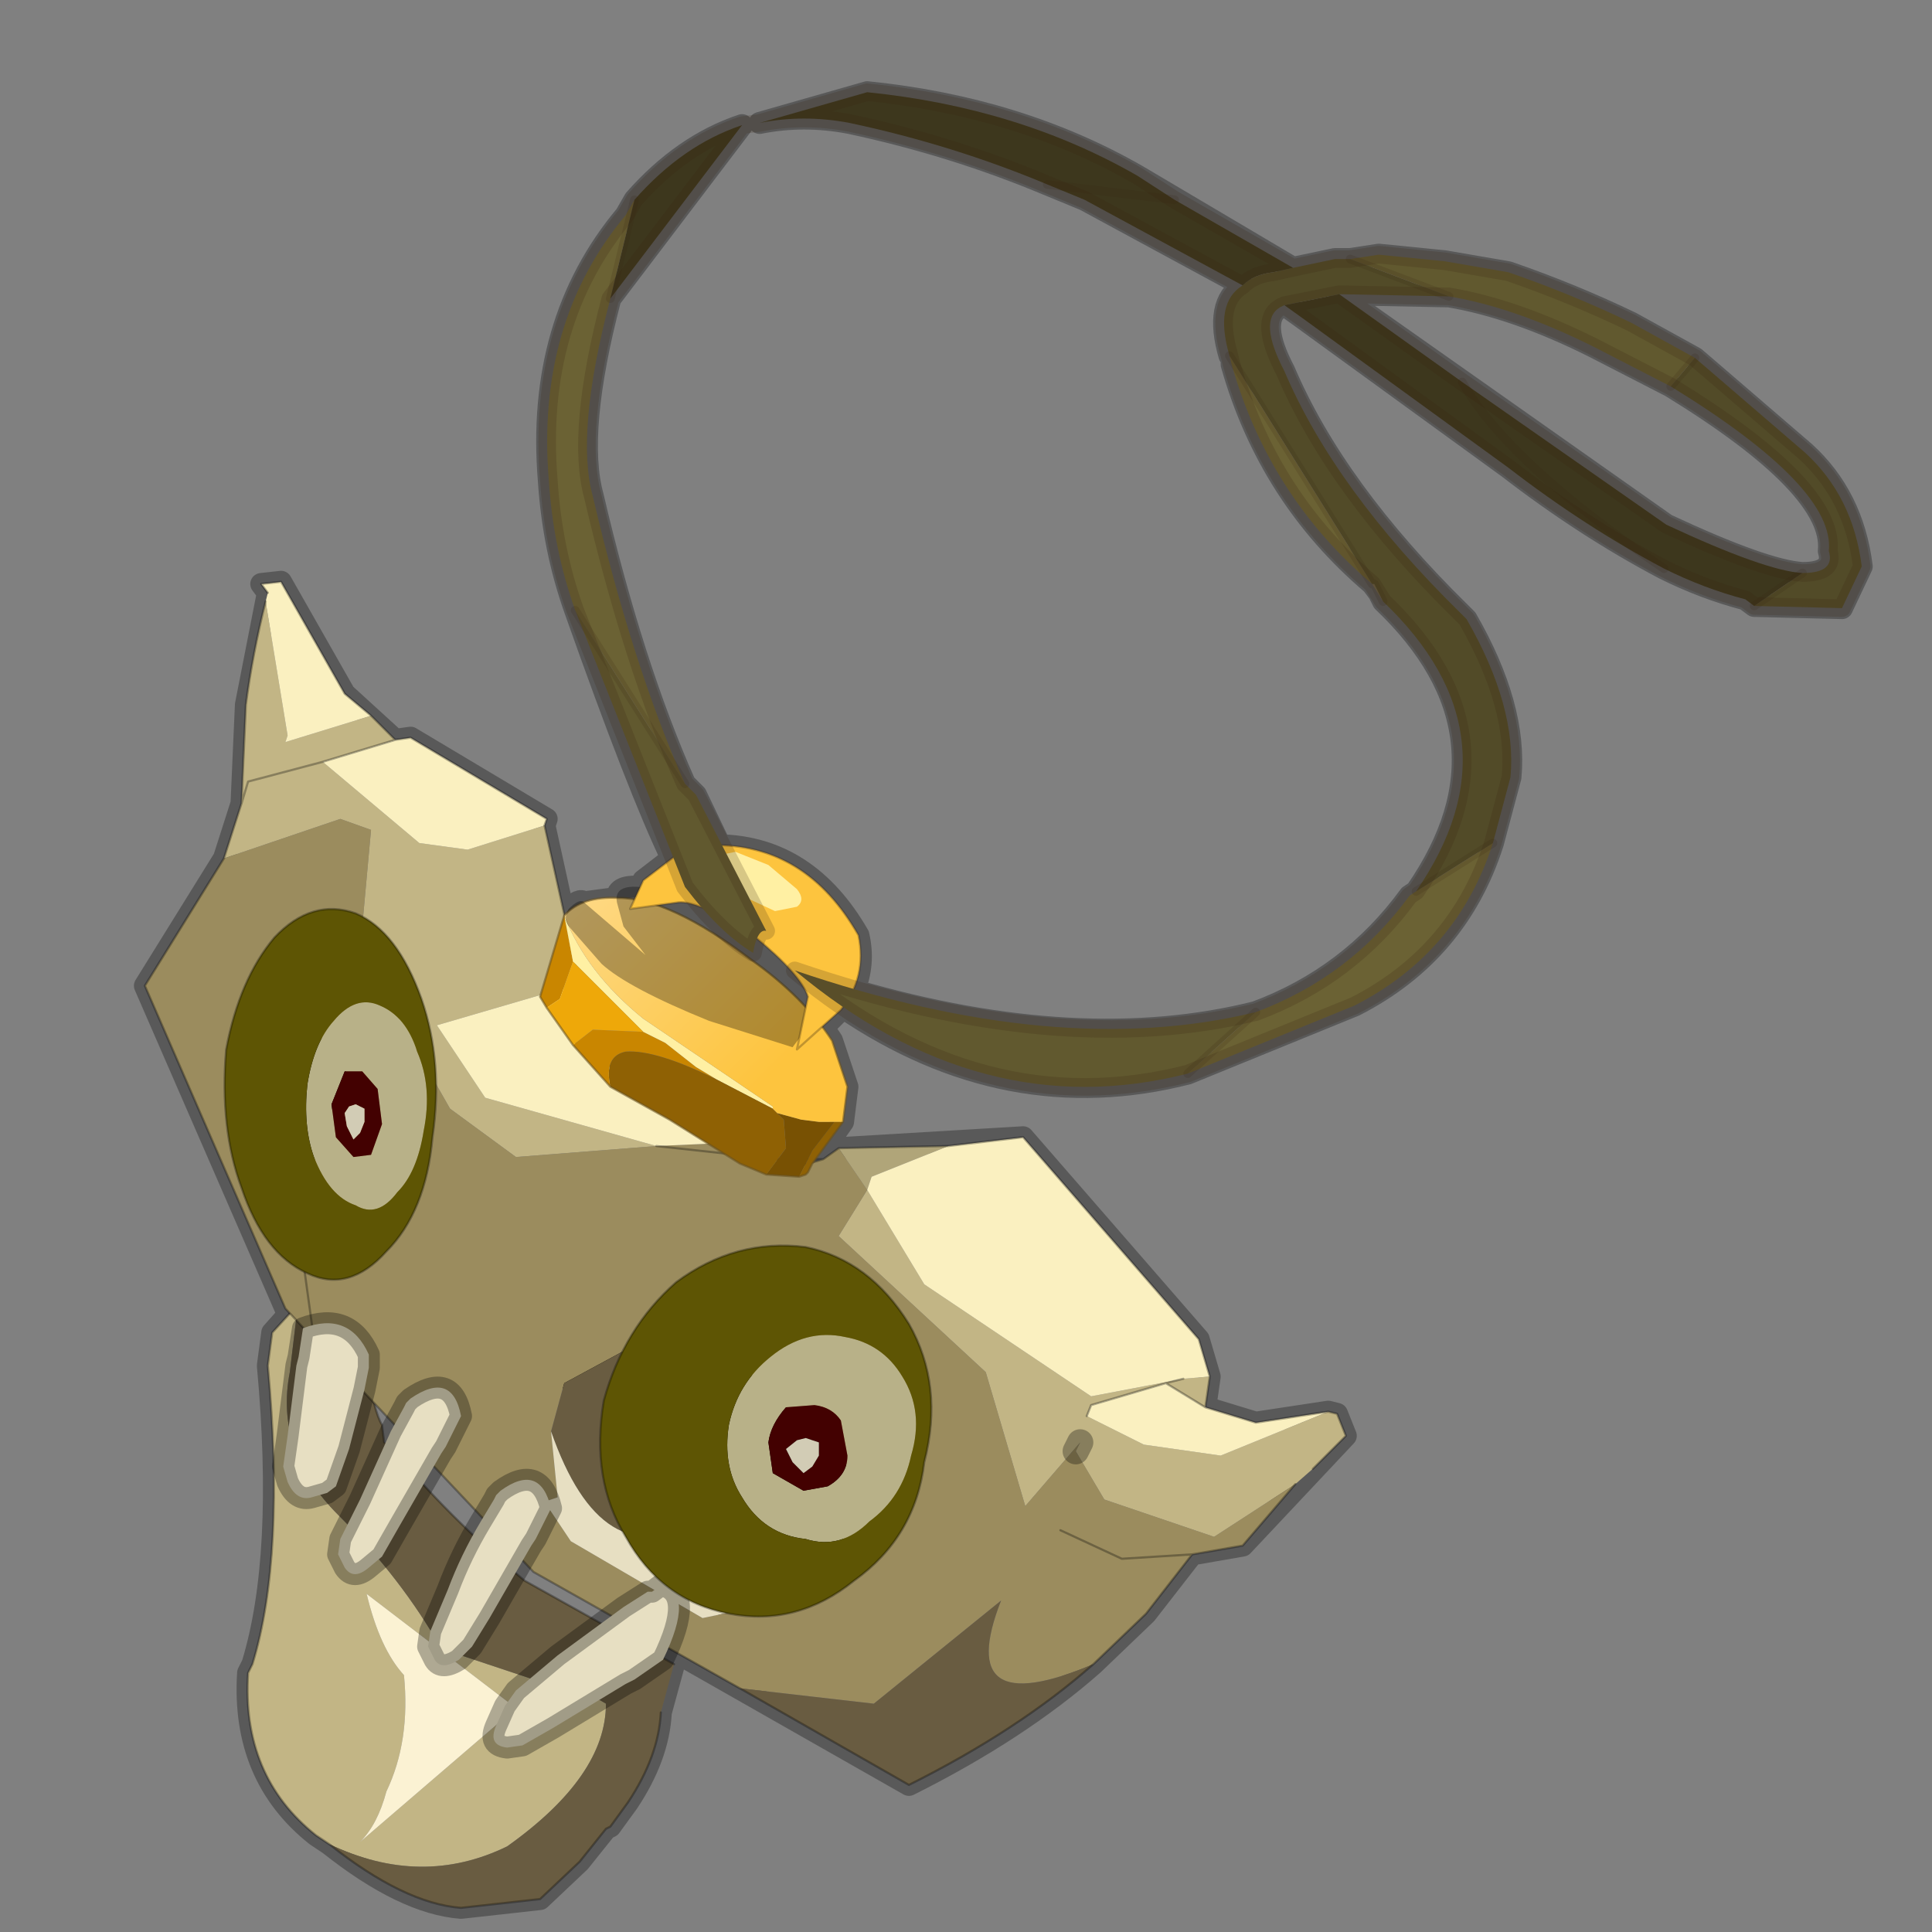 <?xml version="1.0" encoding="UTF-8" standalone="no"?>
<svg xmlns:xlink="http://www.w3.org/1999/xlink" height="440.0px" width="440.0px" xmlns="http://www.w3.org/2000/svg">
  <rect width="100%" height="100%" fill="#808080" stroke="none"/>
  <g transform="matrix(10.0, 0.0, 0.0, 10.0, 0.0, 0.0)">
    <use height="44.0" transform="matrix(1.0, 0.0, 0.0, 1.0, 0.0, 0.0)" width="44.0" xlink:href="#shape0"/>
  </g>
  <defs>
    <g id="shape0" transform="matrix(1.0, 0.0, 0.0, 1.0, 0.0, 0.0)">
      <path d="M44.0 44.0 L0.0 44.0 0.0 0.0 44.0 0.0 44.0 44.0" fill="#43adca" fill-opacity="0.0" fill-rule="evenodd" stroke="none"/>
      <path d="M42.4 12.9 Q42.2 11.3 41.1 10.3 L38.95 8.45 38.6 8.15 37.15 7.35 Q35.8 6.7 34.35 6.2 L32.9 5.95 31.4 5.8 30.75 5.9 30.4 5.9 29.45 6.1 25.9 4.0 Q23.2 2.45 19.75 2.1 L17.3 2.8 Q18.3 2.6 19.35 2.8 21.7 3.3 23.85 4.2 L24.7 4.55 28.3 6.5 Q27.65 6.9 28.0 8.1 L28.05 8.15 28.05 8.3 Q28.9 11.3 31.25 13.3 L31.4 13.5 31.5 13.7 Q34.7 16.75 32.25 20.3 L32.1 20.4 Q30.75 22.25 28.6 23.05 24.6 24.05 19.45 22.55 19.7 21.95 19.55 21.3 18.4 19.3 16.4 19.25 L15.85 18.1 15.6 17.85 Q14.4 15.15 13.5 11.3 13.1 9.85 13.9 6.8 L16.9 2.85 Q15.55 3.3 14.45 4.55 L14.25 4.9 Q12.2 7.35 12.5 10.95 12.6 12.5 13.1 13.9 14.55 18.0 15.3 19.55 L14.65 20.05 14.6 20.2 Q14.05 20.15 14.05 20.45 L13.3 20.55 Q13.2 20.45 12.95 20.7 L12.9 20.8 12.85 20.85 12.4 18.8 12.45 18.65 9.35 16.8 9.0 16.85 7.85 15.8 6.4 13.25 5.95 13.3 6.1 13.5 5.6 16.05 5.5 18.3 5.1 19.55 3.3 22.45 6.5 29.8 6.6 29.9 6.2 30.35 6.1 31.1 Q6.5 35.45 5.75 37.9 L5.65 38.1 Q5.5 40.45 7.2 41.8 L7.5 42.0 Q9.2 43.35 10.5 43.45 L12.3 43.25 13.2 42.4 13.8 41.65 13.9 41.6 14.3 41.05 Q15.0 40.0 15.05 39.0 L15.35 37.9 15.15 37.8 15.25 37.55 20.7 40.65 Q23.2 39.4 24.9 37.9 L26.1 36.75 27.15 35.4 28.3 35.2 30.65 32.7 30.45 32.2 30.25 32.15 28.6 32.4 27.45 32.05 27.55 31.35 27.3 30.5 23.3 25.9 19.1 26.15 18.75 26.4 18.55 26.5 18.6 26.4 19.2 25.55 19.3 24.75 18.95 23.7 18.75 23.4 19.15 23.0 19.2 22.95 Q22.95 25.5 27.05 24.45 L30.85 22.9 Q33.2 21.7 34.0 19.2 L34.4 17.7 Q34.55 16.1 33.4 14.1 L33.25 13.95 Q30.4 11.15 29.25 8.45 28.65 7.3 29.15 7.0 L29.25 6.95 29.6 7.2 34.35 10.65 Q36.1 12.0 37.9 12.95 38.8 13.4 39.75 13.65 L39.95 13.8 41.95 13.85 42.4 12.9 M41.05 13.05 Q40.2 13.0 37.95 11.95 L30.5 6.7 33.0 6.75 Q34.5 7.0 36.3 7.9 L38.05 8.8 Q41.8 11.1 41.65 12.55 41.8 13.05 41.05 13.05" fill="none" stroke="#000000" stroke-linecap="round" stroke-linejoin="round" stroke-opacity="0.302" stroke-width="0.5"/>
      <path d="M5.55 23.8 Q4.95 28.2 8.6 28.3 10.8 25.75 8.9 23.45 6.6 21.75 5.55 23.8 M21.35 35.15 L22.45 31.3 Q18.1 26.8 11.85 29.8 L15.05 35.8 Q18.75 39.15 21.35 35.15" fill="#000000" fill-rule="evenodd" stroke="none"/>
      <path d="M7.8 27.55 L7.65 27.6 7.6 27.5 7.15 28.45 7.8 27.55" fill="#914f33" fill-rule="evenodd" stroke="none"/>
      <path d="M6.75 29.75 L6.2 30.35 6.1 31.1 Q6.5 35.45 5.75 37.9 L5.65 38.1 Q5.5 40.45 7.2 41.8 L7.5 42.0 Q9.6 43.0 11.55 42.05 13.8 40.45 13.8 38.8 L13.2 38.45 13.0 38.4 12.3 38.3 10.05 37.55 Q9.15 35.95 7.7 34.5 6.25 33.05 6.6 31.25 L6.75 30.0 6.75 29.75 M6.85 30.9 L6.85 31.25 6.95 31.05 6.85 30.9 M9.2 38.15 Q8.65 37.55 8.35 36.3 L11.75 38.9 8.2 41.95 Q8.6 41.55 8.8 40.8 9.35 39.65 9.2 38.15" fill="#c2b585" fill-rule="evenodd" stroke="none"/>
      <path d="M9.2 38.15 Q9.35 39.65 8.8 40.8 8.6 41.55 8.2 41.95 L11.75 38.9 8.35 36.3 Q8.65 37.55 9.2 38.15" fill="#fbf2d3" fill-rule="evenodd" stroke="none"/>
      <path d="M7.15 28.45 L6.6 29.7 Q6.85 29.6 6.75 29.75 L6.75 30.0 6.6 31.25 Q6.25 33.05 7.7 34.5 9.15 35.95 10.05 37.55 L12.3 38.3 13.0 38.4 13.2 38.45 13.8 38.8 Q13.8 40.45 11.55 42.05 9.6 43.0 7.5 42.0 9.2 43.35 10.5 43.45 L12.3 43.25 13.2 42.4 13.8 41.65 13.9 41.6 14.3 41.05 Q15.0 40.0 15.05 39.0 L15.35 37.9 11.95 36.0 Q10.2 34.55 8.85 32.9 L8.75 32.85 8.7 32.45 Q8.35 31.9 7.8 27.55 L7.15 28.45 M6.85 30.9 L6.95 31.05 6.85 31.25 6.85 30.9" fill="#695c41" fill-rule="evenodd" stroke="none"/>
      <path d="M7.15 28.45 L6.6 29.7 Q6.85 29.6 6.75 29.75 L6.2 30.35 6.1 31.1 Q6.5 35.45 5.75 37.9 L5.65 38.1 Q5.5 40.45 7.2 41.8 L7.5 42.0 Q9.2 43.35 10.5 43.45 L12.3 43.25 13.2 42.4 13.8 41.65 13.9 41.6 14.3 41.05 Q15.0 40.0 15.05 39.0 M15.35 37.9 L11.95 36.0 Q10.2 34.55 8.85 32.9 M8.75 32.85 L8.7 32.45 Q8.35 31.9 7.8 27.55" fill="none" stroke="#000000" stroke-linecap="round" stroke-linejoin="round" stroke-opacity="0.302" stroke-width="0.05"/>
      <path d="M8.45 16.3 L6.5 16.9 6.55 16.75 6.05 13.7 Q5.75 14.9 5.6 16.05 L5.5 18.3 5.65 17.8 7.35 17.35 5.65 17.8 5.5 18.3 5.1 19.55 7.75 18.65 8.45 18.9 8.2 21.65 10.25 25.25 11.75 26.35 14.95 26.1 11.05 25.0 9.95 23.35 13.2 22.4 12.4 18.8 10.65 19.35 9.55 19.2 7.35 17.35 9.0 16.85 8.45 16.3 M19.75 27.1 L19.1 28.15 22.45 31.25 23.35 34.3 24.6 32.85 24.5 33.05 25.15 34.15 27.65 35.0 29.5 33.8 29.9 33.45 30.65 32.7 30.45 32.2 30.25 32.15 27.8 33.15 26.05 32.9 24.75 32.25 24.85 32.0 26.55 31.5 27.45 32.05 27.55 31.35 26.95 31.4 24.85 31.8 21.05 29.25 19.75 27.1 M26.95 31.4 L26.55 31.5 26.95 31.4" fill="#c2b585" fill-rule="evenodd" stroke="none"/>
      <path d="M19.1 26.15 L19.75 27.1 19.85 26.8 21.6 26.1 19.1 26.15" fill="#b0a579" fill-rule="evenodd" stroke="none"/>
      <path d="M14.95 26.1 L11.75 26.35 10.25 25.25 8.2 21.65 8.45 18.9 7.75 18.65 5.1 19.55 3.3 22.45 6.5 29.8 7.15 30.5 6.95 29.05 6.75 27.6 6.95 29.05 7.15 30.5 12.15 35.8 16.85 38.45 19.9 38.8 22.8 36.45 Q21.7 39.25 24.9 37.9 L26.1 36.75 27.15 35.4 28.3 35.2 29.5 33.8 27.65 35.0 25.15 34.15 24.5 33.05 24.6 32.85 23.35 34.3 22.45 31.25 19.1 28.15 19.75 27.1 19.1 26.15 18.75 26.4 17.9 26.65 17.7 26.4 14.95 26.1 17.7 26.4 17.15 26.0 14.95 26.1 M24.15 34.85 L25.55 35.5 27.15 35.4 25.55 35.5 24.15 34.85 M7.15 23.45 L7.9 24.3 6.75 27.6 6.15 24.75 7.15 23.45 M16.9 31.1 L19.75 33.8 18.65 36.3 16.0 36.85 13.0 35.1 12.4 34.2 12.7 34.1 12.55 32.6 12.85 31.5 14.7 30.5 14.9 30.5 16.9 31.1" fill="#9b8c5e" fill-rule="evenodd" stroke="none"/>
      <path d="M8.45 16.3 L7.85 15.8 6.4 13.25 5.95 13.3 6.1 13.5 6.05 13.7 6.55 16.75 6.5 16.9 8.45 16.3 M9.0 16.85 L7.35 17.35 9.55 19.2 10.65 19.35 12.4 18.8 12.45 18.65 9.35 16.8 9.0 16.85 M13.2 22.4 L9.95 23.35 11.05 25.0 14.95 26.1 17.15 26.0 15.75 25.55 13.1 23.75 13.2 22.4 M21.6 26.1 L19.85 26.8 19.75 27.1 21.05 29.25 24.85 31.8 26.95 31.4 27.55 31.35 27.3 30.5 23.3 25.9 21.6 26.1 M27.45 32.05 L26.55 31.5 24.85 32.0 24.75 32.25 26.05 32.9 27.8 33.15 30.25 32.15 28.6 32.4 27.45 32.05" fill="#faf0c0" fill-rule="evenodd" stroke="none"/>
      <path d="M15.85 34.65 L14.75 33.55 15.0 32.1 16.9 31.1 14.9 30.5 14.7 30.5 12.85 31.5 12.55 32.6 Q13.7 35.9 15.85 34.65 M24.9 37.9 Q21.7 39.25 22.8 36.45 L19.9 38.8 16.85 38.45 20.7 40.65 Q23.2 39.4 24.9 37.9" fill="#695c41" fill-rule="evenodd" stroke="none"/>
      <path d="M18.65 36.3 L16.9 35.8 15.85 34.65 Q13.7 35.9 12.55 32.6 L12.7 34.1 12.4 34.2 13.0 35.1 16.0 36.85 18.65 36.3" fill="#e7dfc2" fill-rule="evenodd" stroke="none"/>
      <path d="M24.6 32.85 L24.5 33.05" fill="none" stroke="#000000" stroke-linecap="round" stroke-linejoin="round" stroke-opacity="0.302" stroke-width="0.6"/>
      <path d="M6.1 13.5 L5.95 13.3 6.4 13.25 7.85 15.8 8.45 16.3 9.0 16.85 7.35 17.35 5.65 17.8 5.5 18.3 5.6 16.05 Q5.75 14.9 6.05 13.7 M9.0 16.85 L9.35 16.8 12.45 18.65 12.4 18.8 13.2 22.4 13.1 23.75 15.75 25.55 17.15 26.0 17.7 26.4 17.9 26.65 18.75 26.4 19.1 26.15 21.6 26.1 23.3 25.9 27.3 30.5 27.55 31.35 27.45 32.05 26.55 31.5 26.95 31.4 M5.1 19.55 L5.5 18.3 M14.95 26.1 L17.7 26.4 18.75 26.4 M29.5 33.8 L28.3 35.2 27.15 35.4 25.55 35.5 24.15 34.85 M7.15 23.45 L7.9 24.3 6.75 27.6 6.15 24.75 7.15 23.45 M6.75 27.6 L6.95 29.05 7.15 30.5 6.5 29.8 3.3 22.45 5.1 19.55 M26.55 31.5 L24.85 32.0 24.75 32.25 M30.25 32.15 L30.45 32.2 30.65 32.7 29.9 33.45 M16.9 31.1 L19.75 33.8 18.65 36.3 16.9 35.8 M15.85 34.65 L14.75 33.55 15.0 32.1 16.9 31.1 14.9 30.5 14.7 30.5 M27.15 35.4 L26.1 36.75 24.9 37.9 Q23.2 39.4 20.7 40.65 L16.85 38.45 12.15 35.8 7.15 30.5 M30.25 32.15 L28.6 32.4 27.45 32.05" fill="none" stroke="#000000" stroke-linecap="round" stroke-linejoin="round" stroke-opacity="0.302" stroke-width="0.05"/>
      <path d="M9.25 31.95 L9.2 32.05 8.9 32.6 8.2 34.15 7.75 35.05 7.7 35.4 7.85 35.7 Q8.05 36.0 8.4 35.7 L8.7 35.45 9.1 34.75 10.05 33.1 10.15 32.95 10.5 32.25 Q10.3 31.2 9.35 31.85 L9.25 31.95" fill="#e7dfc2" fill-rule="evenodd" stroke="none"/>
      <path d="M9.25 31.95 L9.35 31.85 Q10.3 31.2 10.5 32.25 L10.15 32.95 10.05 33.1 9.1 34.75 8.7 35.45 8.4 35.7 Q8.05 36.0 7.85 35.7 L7.7 35.4 7.75 35.05 8.2 34.15 8.9 32.6 9.2 32.05 9.25 31.95 Z" fill="none" stroke="#000000" stroke-linecap="round" stroke-linejoin="round" stroke-opacity="0.302" stroke-width="0.5"/>
      <path d="M8.4 30.85 Q7.95 29.85 6.9 30.25 L6.8 30.9 6.75 31.1 6.55 32.7 6.45 33.4 6.55 33.75 Q6.75 34.2 7.1 34.1 L7.45 34.0 7.65 33.85 7.95 33.0 8.3 31.65 8.4 31.15 8.4 31.0 8.4 30.85" fill="#e7dfc2" fill-rule="evenodd" stroke="none"/>
      <path d="M8.4 30.85 Q7.95 29.85 6.9 30.25 L6.8 30.9 6.75 31.1 6.55 32.7 6.45 33.4 6.55 33.75 Q6.75 34.2 7.1 34.1 L7.45 34.0 7.65 33.85 7.95 33.0 8.3 31.65 8.4 31.15 8.4 31.0 8.4 30.85 Z" fill="none" stroke="#000000" stroke-linecap="round" stroke-linejoin="round" stroke-opacity="0.302" stroke-width="0.5"/>
      <path d="M15.05 36.1 L14.85 36.25 14.75 36.25 14.2 36.6 12.7 37.7 11.75 38.5 11.5 38.85 11.3 39.3 Q11.1 39.75 11.55 39.8 L11.9 39.75 12.6 39.35 14.25 38.35 14.45 38.25 15.1 37.8 Q15.85 36.25 15.05 36.1" fill="#e7dfc2" fill-rule="evenodd" stroke="none"/>
      <path d="M15.05 36.1 Q15.85 36.25 15.1 37.8 L14.45 38.25 14.25 38.35 12.6 39.35 11.9 39.75 11.55 39.8 Q11.1 39.75 11.3 39.3 L11.5 38.85 11.75 38.5 12.7 37.7 14.2 36.6 14.75 36.25 14.85 36.25 15.05 36.1 Z" fill="none" stroke="#000000" stroke-linecap="round" stroke-linejoin="round" stroke-opacity="0.302" stroke-width="0.5"/>
      <path d="M10.95 34.65 Q10.5 35.4 10.2 36.2 L9.8 37.15 9.75 37.5 9.9 37.8 Q10.05 38.05 10.45 37.8 L10.75 37.5 11.15 36.85 12.1 35.2 12.2 35.05 12.55 34.35 Q12.3 33.3 11.4 33.95 L11.3 34.05 11.25 34.15 10.95 34.65" fill="#e7dfc2" fill-rule="evenodd" stroke="none"/>
      <path d="M10.95 34.65 Q10.5 35.4 10.2 36.2 L9.8 37.15 9.75 37.5 9.9 37.8 Q10.05 38.05 10.45 37.8 L10.75 37.5 11.15 36.85 12.1 35.2 12.2 35.05 12.55 34.35 Q12.3 33.3 11.4 33.95 L11.3 34.05 11.25 34.15 10.95 34.65 Z" fill="none" stroke="#000000" stroke-linecap="round" stroke-linejoin="round" stroke-opacity="0.302" stroke-width="0.5"/>
      <path d="M13.9 24.75 L13.05 23.8 13.5 23.45 14.65 23.5 15.15 23.75 15.85 24.3 16.35 24.6 Q14.95 23.9 14.25 23.95 13.75 24.05 13.9 24.75 M12.45 22.95 L12.3 22.7 12.85 20.85 13.05 21.9 12.75 22.75 12.45 22.95" fill="#c98600" fill-rule="evenodd" stroke="none"/>
      <path d="M12.85 20.85 Q13.35 22.15 14.65 23.2 L17.6 25.2 17.6 25.25 16.35 24.6 15.85 24.3 15.15 23.75 14.65 23.5 13.05 21.9 12.85 20.85" fill="#fff0a3" fill-rule="evenodd" stroke="none"/>
      <path d="M17.6 25.25 L17.7 25.35 17.85 25.5 17.9 26.15 17.45 26.75 16.85 26.5 15.25 25.5 13.9 24.75 Q13.75 24.05 14.25 23.95 14.95 23.9 16.35 24.6 L17.6 25.25 M19.0 25.55 L19.2 25.55 18.5 26.5 18.4 26.7 18.35 26.75 18.2 26.8 18.5 26.2 19.0 25.55" fill="#8f6104" fill-rule="evenodd" stroke="none"/>
      <path d="M17.7 25.35 L18.25 25.5 18.65 25.55 19.0 25.55 18.5 26.2 18.2 26.8 17.45 26.75 17.9 26.15 17.85 25.5 17.7 25.35" fill="#785103" fill-rule="evenodd" stroke="none"/>
      <path d="M13.05 23.8 L12.45 22.95 12.75 22.75 13.05 21.9 14.65 23.5 13.5 23.45 13.05 23.8" fill="#eea809" fill-rule="evenodd" stroke="none"/>
      <path d="M12.85 20.85 Q13.25 20.4 14.1 20.45 15.25 20.45 17.1 21.85 18.3 22.7 18.95 23.7 L19.3 24.75 19.2 25.55 19.0 25.55 18.65 25.55 18.25 25.5 17.7 25.35 17.6 25.25 17.6 25.2 14.65 23.2 Q13.35 22.15 12.85 20.85" fill="url(#gradient0)" fill-rule="evenodd" stroke="none"/>
      <path d="M19.2 25.55 L19.3 24.75 18.95 23.7 Q18.3 22.7 17.1 21.85 15.25 20.45 14.1 20.45 13.25 20.4 12.85 20.85 M19.2 25.55 L18.5 26.5 18.4 26.7 18.35 26.75 18.2 26.8 17.45 26.75 16.85 26.5 15.25 25.5 13.9 24.75 13.05 23.8 12.45 22.95 12.3 22.7 12.85 20.85" fill="none" stroke="#665122" stroke-linecap="round" stroke-linejoin="round" stroke-opacity="0.553" stroke-width="0.05"/>
      <path d="M18.75 23.3 L18.4 23.45 18.35 23.5 18.2 23.65 18.05 23.85 16.15 23.25 Q14.3 22.5 13.7 21.95 L13.0 21.15 Q12.8 20.95 12.95 20.7 13.2 20.45 13.3 20.55 L14.7 21.75 14.2 21.1 14.05 20.55 Q13.95 20.0 15.1 20.3 16.3 20.55 17.2 21.2 L17.6 21.6 18.0 21.75 Q18.35 21.65 18.65 22.4 18.9 23.1 18.75 23.3" fill="#000000" fill-opacity="0.302" fill-rule="evenodd" stroke="none"/>
      <path d="M19.15 23.0 L18.15 23.9 18.4 22.7 Q18.25 22.2 17.15 21.3 15.9 20.5 15.45 20.55 L14.35 20.7 14.65 20.05 15.5 19.4 16.2 19.25 Q18.35 19.2 19.55 21.3 19.75 22.25 19.15 23.0" fill="#fdc43e" fill-rule="evenodd" stroke="none"/>
      <path d="M19.15 23.0 L18.15 23.9 18.4 22.7 Q18.25 22.2 17.15 21.3 15.9 20.5 15.45 20.55 L14.35 20.7 14.65 20.05 15.5 19.4 16.2 19.25 Q18.35 19.2 19.55 21.3 19.75 22.25 19.15 23.0 Z" fill="none" stroke="#382510" stroke-linecap="round" stroke-linejoin="round" stroke-opacity="0.302" stroke-width="0.05"/>
      <path d="M17.65 20.75 L16.9 20.4 16.3 19.9 16.25 19.5 16.75 19.4 17.5 19.7 18.15 20.25 Q18.35 20.5 18.15 20.65 L17.65 20.75" fill="#fff0a3" fill-rule="evenodd" stroke="none"/>
      <path d="M31.25 13.3 L31.5 13.7 31.3 13.3 31.25 13.3" fill="#71684a" fill-rule="evenodd" stroke="none"/>
      <path d="M31.25 13.3 L31.3 13.3 31.25 13.3" fill="#774b22" fill-rule="evenodd" stroke="none"/>
      <path d="M13.1 13.9 L15.6 20.2 Q16.4 21.25 17.15 21.7 17.25 21.15 17.45 21.2 L15.85 18.1 15.6 17.85 13.1 13.9 M28.6 23.05 Q24.1 24.15 18.1 22.1 22.35 25.65 27.05 24.45 L28.6 23.05 M38.6 8.15 L37.15 7.35 Q35.8 6.7 34.35 6.2 L32.9 5.95 31.4 5.8 30.75 5.9 33.0 6.75 Q34.5 7.0 36.3 7.9 L38.05 8.8 38.6 8.15" fill="#61592f" fill-rule="evenodd" stroke="none"/>
      <path d="M13.9 6.8 L14.45 4.55 14.25 4.9 Q12.2 7.35 12.5 10.95 12.6 12.5 13.1 13.9 L15.6 17.85 Q14.4 15.15 13.5 11.3 13.1 9.85 13.9 6.8 M28.0 8.1 L28.05 8.3 Q28.9 11.3 31.25 13.3 L28.0 8.1 M32.25 20.3 L32.1 20.4 Q30.75 22.25 28.6 23.05 L27.05 24.45 30.85 22.9 Q33.2 21.7 34.0 19.2 L32.25 20.3" fill="#6b6234" fill-rule="evenodd" stroke="none"/>
      <path d="M28.3 6.5 Q27.65 6.9 28.0 8.1 L31.25 13.3 31.3 13.3 31.5 13.7 Q34.7 16.75 32.25 20.3 L34.0 19.2 34.4 17.7 Q34.55 16.1 33.4 14.1 L33.25 13.95 Q30.4 11.15 29.25 8.45 28.65 7.3 29.15 7.0 L29.25 6.95 30.5 6.7 33.0 6.75 30.75 5.9 30.4 5.9 29.45 6.1 29.0 6.2 Q28.55 6.25 28.3 6.5 M39.95 13.8 L41.95 13.85 42.4 12.9 Q42.2 11.3 41.1 10.3 L38.95 8.45 38.6 8.15 38.05 8.8 Q41.8 11.1 41.65 12.55 41.8 13.05 41.05 13.05 L39.95 13.8" fill="#524b28" fill-rule="evenodd" stroke="none"/>
      <path d="M13.9 6.8 L16.9 2.85 Q15.55 3.3 14.45 4.55 L13.9 6.8 M17.3 2.8 Q18.3 2.6 19.35 2.8 21.7 3.3 23.85 4.2 L24.7 4.55 28.3 6.5 Q28.55 6.25 29.0 6.2 L29.45 6.1 26.75 4.55 25.9 4.0 Q23.2 2.45 19.75 2.1 L17.3 2.8 M29.25 6.95 L29.6 7.2 34.35 10.65 Q36.1 12.0 37.9 12.95 38.8 13.4 39.75 13.65 L39.95 13.8 41.05 13.05 Q40.2 13.0 37.95 11.95 L33.3 8.7 30.5 6.7 29.25 6.95 M26.75 4.55 L23.85 4.2 26.75 4.55 M37.9 12.95 Q34.35 10.55 33.3 8.7 34.35 10.55 37.9 12.95" fill="#3d371d" fill-rule="evenodd" stroke="none"/>
      <path d="M14.45 4.55 Q15.55 3.3 16.9 2.85 L13.9 6.8 M14.45 4.55 L14.25 4.9 Q12.2 7.35 12.5 10.95 12.6 12.5 13.1 13.9 L15.6 20.2 Q16.4 21.25 17.15 21.7 17.25 21.15 17.45 21.2 L15.85 18.1 15.6 17.85 Q14.4 15.15 13.5 11.3 13.1 9.85 13.9 6.8 M16.9 2.85 L17.3 2.8 Q18.3 2.6 19.35 2.8 21.7 3.3 23.85 4.2 L24.7 4.55 28.3 6.5 Q27.65 6.9 28.0 8.1 L28.05 8.3 Q28.9 11.3 31.25 13.3 L31.5 13.7 Q34.7 16.75 32.25 20.3 L32.1 20.4 Q30.75 22.25 28.6 23.05 24.1 24.15 18.1 22.1 22.35 25.65 27.05 24.45 L30.85 22.9 Q33.2 21.7 34.0 19.2 L34.4 17.7 Q34.55 16.1 33.4 14.1 L33.25 13.95 Q30.4 11.15 29.25 8.45 28.65 7.3 29.15 7.0 L29.25 6.95 29.6 7.2 34.35 10.65 Q36.1 12.0 37.9 12.95 38.8 13.4 39.75 13.65 L39.95 13.8 41.95 13.85 42.4 12.9 Q42.2 11.3 41.1 10.3 L38.95 8.45 38.6 8.15 37.15 7.35 Q35.8 6.7 34.35 6.2 L32.9 5.95 31.4 5.8 30.75 5.9 30.4 5.9 29.45 6.1 26.75 4.55 25.9 4.0 Q23.2 2.45 19.75 2.1 L17.3 2.8 M38.05 8.8 Q41.8 11.1 41.65 12.55 41.8 13.05 41.05 13.05 40.2 13.0 37.95 11.95 L33.3 8.7 30.5 6.7 33.0 6.75 Q34.5 7.0 36.3 7.9 L38.05 8.8 M29.45 6.1 L29.0 6.2 Q28.55 6.25 28.3 6.5 M29.25 6.95 L30.5 6.7" fill="none" stroke="#382510" stroke-linecap="round" stroke-linejoin="round" stroke-opacity="0.2" stroke-width="0.4"/>
      <path d="M13.9 6.8 L14.45 4.55 M38.05 8.8 L38.6 8.15 M39.95 13.8 L41.05 13.05 M32.25 20.3 L34.0 19.2 M23.85 4.2 L26.75 4.55 M30.75 5.9 L33.0 6.75 M31.25 13.3 L31.3 13.3 31.5 13.7 M28.0 8.1 L31.25 13.3 M33.3 8.7 Q34.35 10.55 37.9 12.95 M28.6 23.05 L27.05 24.45 M15.6 17.85 L13.1 13.9" fill="none" stroke="#382510" stroke-linecap="round" stroke-linejoin="round" stroke-opacity="0.153" stroke-width="0.2"/>
      <path d="M20.55 31.35 Q21.05 32.15 20.75 33.15 20.55 34.1 19.8 34.65 19.15 35.3 18.35 35.05 17.4 34.95 16.9 34.1 16.45 33.4 16.6 32.45 16.8 31.5 17.55 30.9 18.35 30.25 19.25 30.45 20.1 30.6 20.55 31.35 M19.15 32.35 Q18.95 32.05 18.55 32.0 L17.9 32.05 Q17.55 32.45 17.5 32.85 L17.6 33.55 18.3 33.95 18.85 33.85 Q19.3 33.6 19.3 33.15 L19.15 32.35" fill="#b8b188" fill-rule="evenodd" stroke="none"/>
      <path d="M20.55 31.35 Q20.1 30.6 19.25 30.45 18.35 30.25 17.55 30.9 16.8 31.5 16.6 32.45 16.45 33.4 16.9 34.1 17.4 34.95 18.35 35.05 19.15 35.3 19.8 34.65 20.55 34.1 20.75 33.15 21.05 32.15 20.55 31.35 M20.7 30.15 Q21.5 31.55 21.05 33.3 20.85 35.0 19.45 36.0 18.15 37.05 16.6 36.75 15.05 36.45 14.25 35.0 13.45 33.7 13.75 31.9 14.2 30.25 15.4 29.2 16.75 28.2 18.35 28.4 19.8 28.7 20.7 30.15" fill="#5e5504" fill-rule="evenodd" stroke="none"/>
      <path d="M19.15 32.35 L19.3 33.15 Q19.3 33.6 18.85 33.85 L18.3 33.95 17.6 33.55 17.5 32.85 Q17.55 32.45 17.9 32.05 L18.55 32.0 Q18.95 32.05 19.15 32.35 M18.15 32.8 L17.9 33.0 18.05 33.3 18.3 33.55 18.5 33.4 18.65 33.15 18.65 32.85 18.35 32.75 18.15 32.8" fill="#430101" fill-rule="evenodd" stroke="none"/>
      <path d="M18.15 32.8 L18.35 32.75 18.65 32.85 18.65 33.15 18.5 33.4 18.3 33.55 18.05 33.3 17.9 33.0 18.15 32.8" fill="#d2ccb5" fill-rule="evenodd" stroke="none"/>
      <path d="M20.7 30.15 Q21.5 31.55 21.05 33.3 20.85 35.0 19.45 36.0 18.15 37.05 16.6 36.75 15.05 36.45 14.25 35.0 13.45 33.7 13.75 31.9 14.2 30.25 15.4 29.2 16.75 28.2 18.35 28.4 19.8 28.7 20.7 30.15 Z" fill="none" stroke="#000000" stroke-linecap="round" stroke-linejoin="round" stroke-opacity="0.302" stroke-width="0.05"/>
      <path d="M8.65 22.9 Q9.25 23.15 9.5 23.95 9.85 24.75 9.65 25.75 9.5 26.7 9.05 27.15 8.6 27.75 8.1 27.45 7.5 27.25 7.15 26.35 6.9 25.65 7.0 24.7 7.15 23.75 7.6 23.25 8.1 22.65 8.65 22.9 M8.6 24.8 L8.25 24.4 7.85 24.4 7.55 25.15 7.65 25.9 8.05 26.35 8.45 26.3 8.7 25.6 8.6 24.8" fill="#b8b188" fill-rule="evenodd" stroke="none"/>
      <path d="M9.6 22.75 Q10.1 24.2 9.85 25.9 9.7 27.6 8.8 28.5 7.95 29.45 7.0 29.0 6.0 28.55 5.5 27.05 5.0 25.7 5.15 23.9 5.45 22.3 6.25 21.35 7.1 20.45 8.1 20.8 9.05 21.2 9.6 22.75 M8.65 22.9 Q8.1 22.65 7.6 23.25 7.15 23.75 7.0 24.7 6.9 25.65 7.15 26.35 7.5 27.25 8.1 27.45 8.6 27.75 9.05 27.15 9.5 26.7 9.65 25.75 9.85 24.75 9.5 23.95 9.25 23.15 8.65 22.9" fill="#5e5504" fill-rule="evenodd" stroke="none"/>
      <path d="M8.6 24.8 L8.7 25.6 8.45 26.3 8.05 26.35 7.65 25.9 7.55 25.15 7.85 24.4 8.25 24.4 8.6 24.8 M7.95 25.2 L7.85 25.35 7.9 25.65 8.05 25.95 8.2 25.8 8.3 25.55 8.3 25.25 8.1 25.15 7.95 25.2" fill="#430101" fill-rule="evenodd" stroke="none"/>
      <path d="M7.95 25.2 L8.1 25.15 8.3 25.25 8.3 25.55 8.2 25.8 8.05 25.95 7.9 25.65 7.85 25.35 7.95 25.2" fill="#d2ccb5" fill-rule="evenodd" stroke="none"/>
      <path d="M9.6 22.75 Q10.1 24.2 9.85 25.9 9.7 27.6 8.8 28.5 7.95 29.45 7.0 29.0 6.0 28.55 5.5 27.05 5.0 25.7 5.15 23.9 5.45 22.3 6.25 21.35 7.1 20.45 8.1 20.8 9.05 21.2 9.6 22.75 Z" fill="none" stroke="#000000" stroke-linecap="round" stroke-linejoin="round" stroke-opacity="0.302" stroke-width="0.05"/>
    </g>
    <linearGradient gradientTransform="matrix(0.003, 0.005, -0.002, 0.002, 14.1, 21.35)" gradientUnits="userSpaceOnUse" id="gradient0" spreadMethod="pad" x1="-819.2" x2="819.2">
      <stop offset="0.0" stop-color="#fee4ab"/>
      <stop offset="1.0" stop-color="#fdc43e"/>
    </linearGradient>
  </defs>
</svg>

